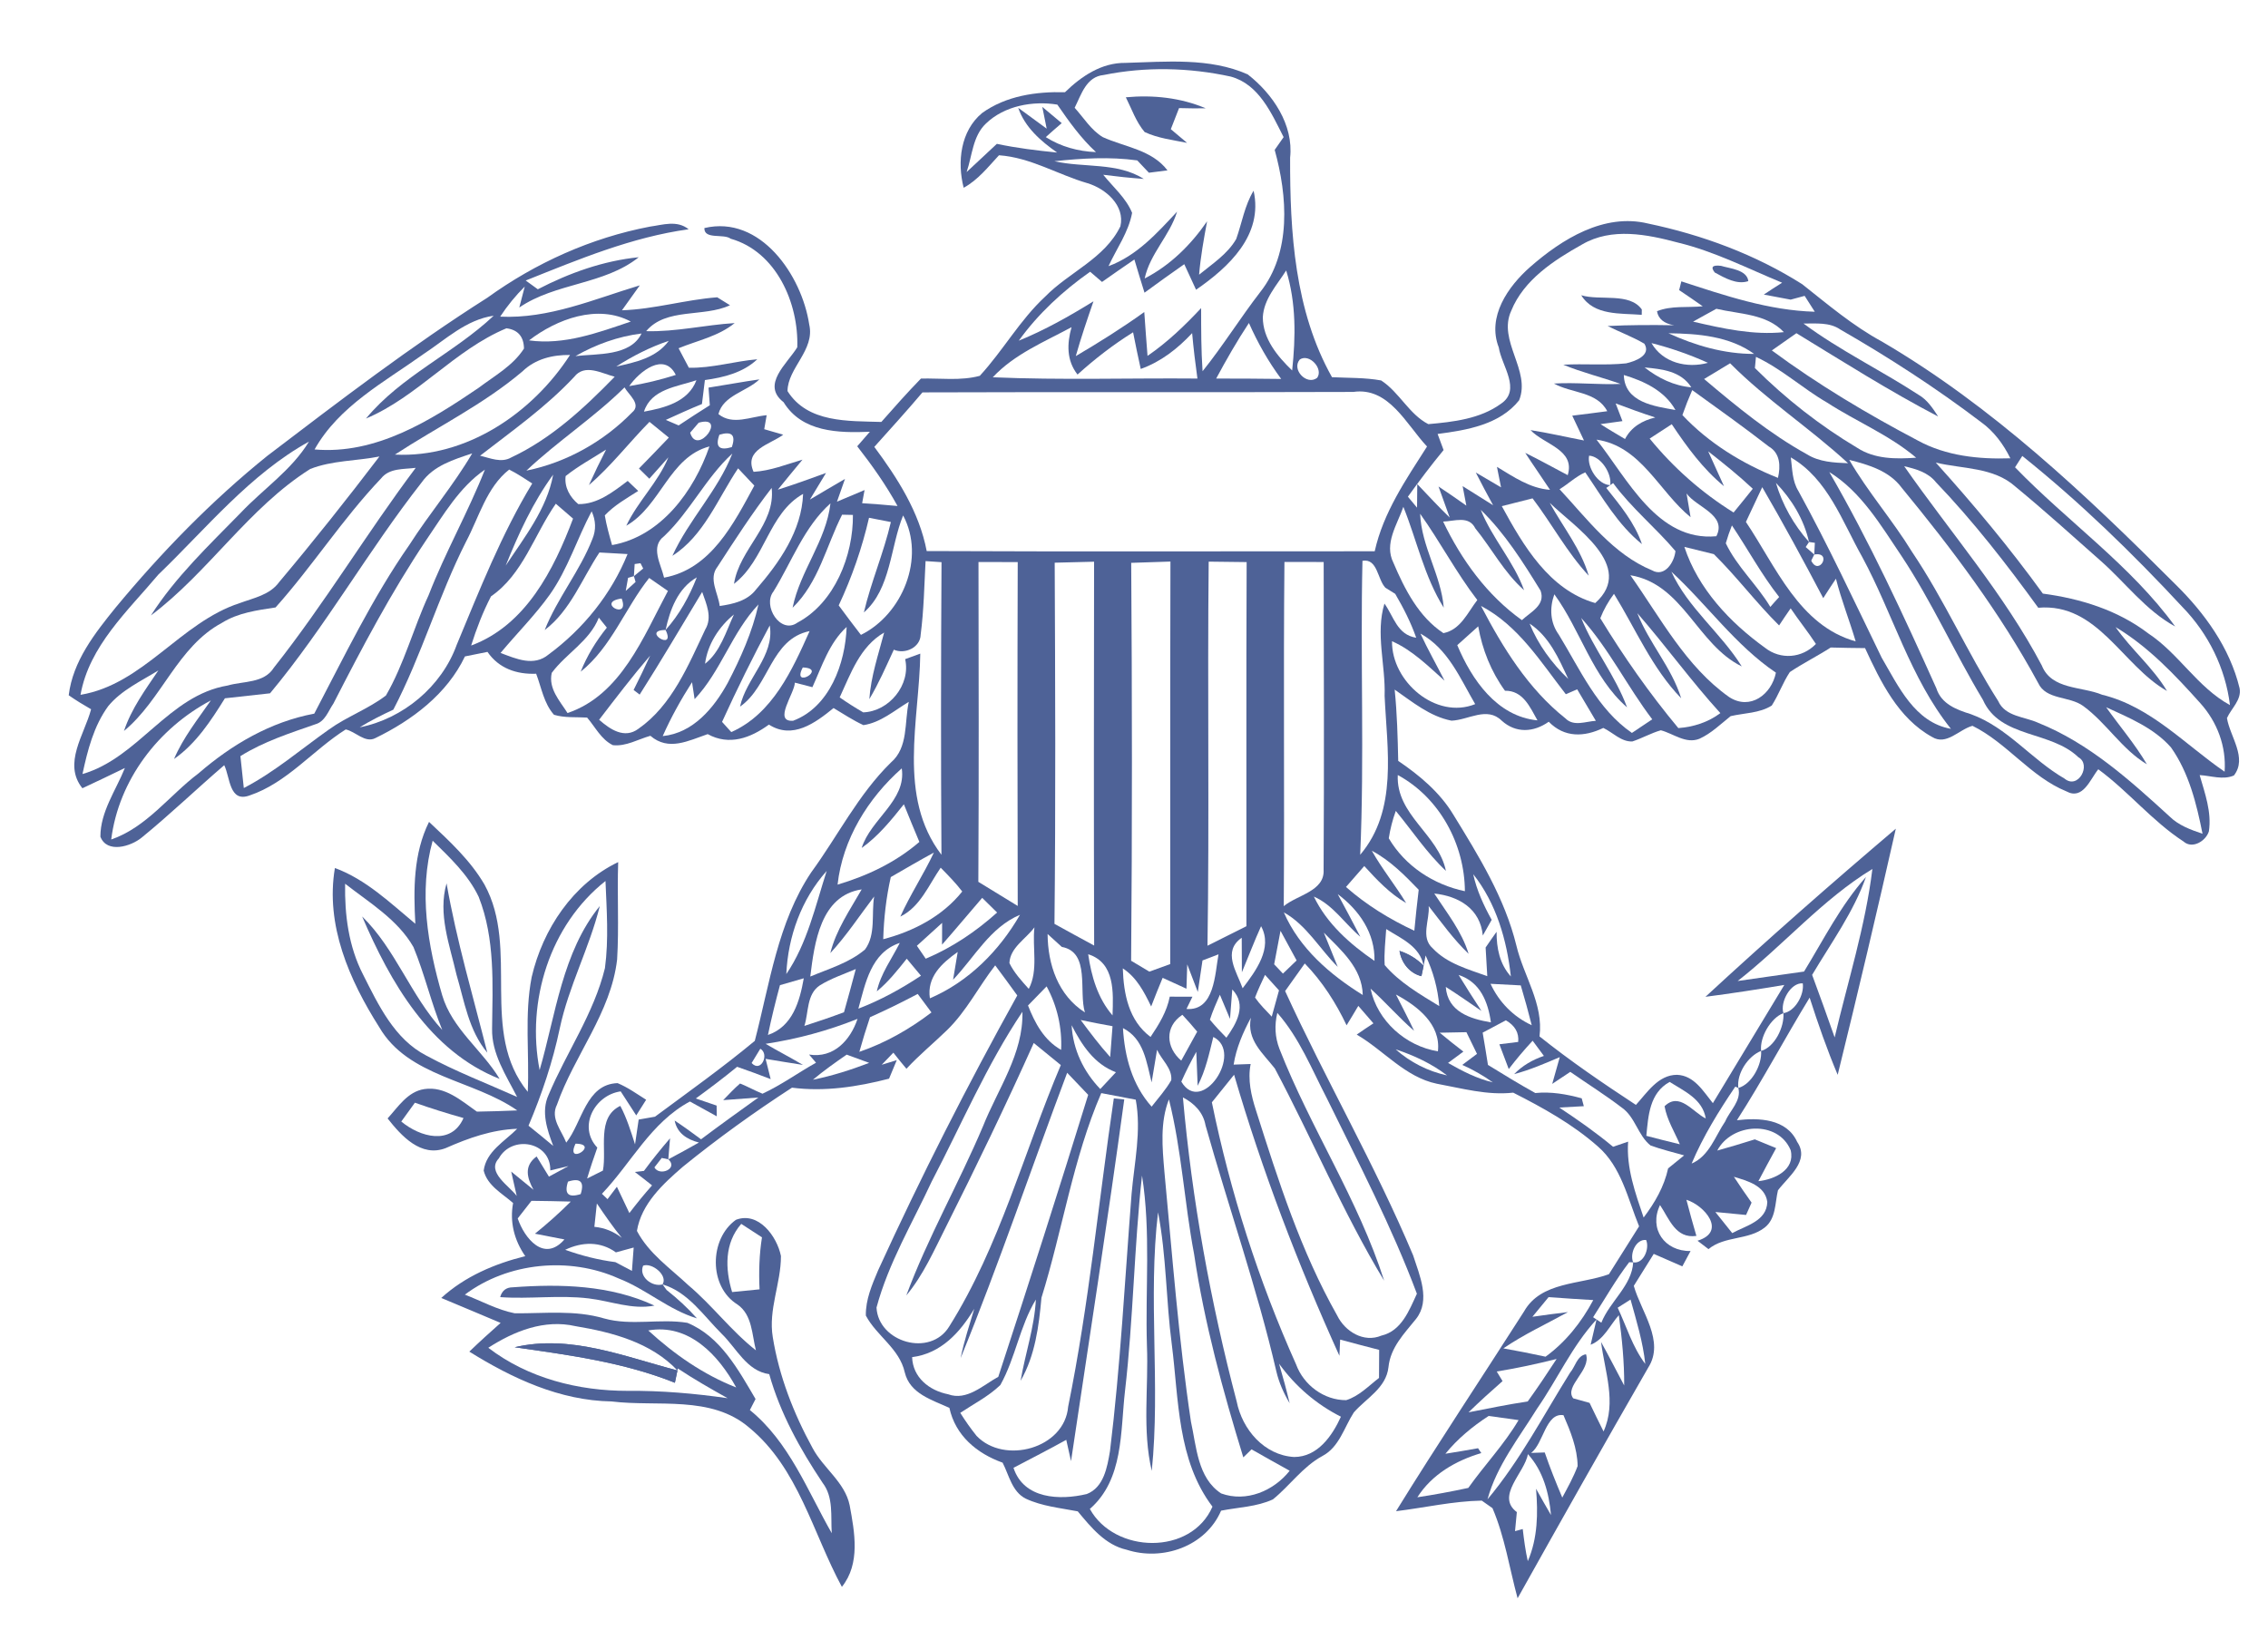 <?xml version="1.0" encoding="UTF-8" ?>
<!DOCTYPE svg PUBLIC "-//W3C//DTD SVG 1.1//EN" "http://www.w3.org/Graphics/SVG/1.1/DTD/svg11.dtd">
<svg width="300pt" height="217pt" viewBox="0 0 300 217" version="1.1" xmlns="http://www.w3.org/2000/svg">
<path fill="#ffffff" d=" M 0.00 0.00 L 300.00 0.00 L 300.00 217.00 L 0.00 217.00 L 0.00 0.00 Z" />
<path fill="#4e6297" d=" M 140.87 12.20 C 143.04 10.09 145.71 8.28 148.86 8.32 C 154.24 8.17 159.99 7.60 165.04 9.84 C 168.34 12.41 171.13 16.50 170.65 20.86 C 170.62 30.72 171.25 41.12 176.19 49.90 C 178.36 50.01 180.55 49.94 182.69 50.33 C 185.10 51.89 186.38 54.80 188.93 56.11 C 192.22 55.82 195.78 55.42 198.53 53.42 C 201.28 51.58 198.62 48.39 198.25 45.96 C 196.67 41.91 199.47 37.90 202.40 35.32 C 206.60 31.64 212.17 28.16 217.99 29.57 C 225.16 31.07 232.19 33.67 238.39 37.60 C 241.79 40.29 245.10 43.11 248.94 45.19 C 263.51 53.72 275.86 65.40 287.72 77.27 C 291.60 81.07 294.95 85.70 296.24 91.04 C 296.54 92.58 295.14 93.71 294.57 95.00 C 294.98 97.47 297.30 100.27 295.49 102.59 C 294.05 103.22 292.45 102.62 290.96 102.54 C 291.65 104.95 292.57 107.43 292.18 109.98 C 291.79 111.26 289.99 112.37 288.82 111.32 C 284.68 108.62 281.53 104.69 277.55 101.77 C 276.48 103.08 275.53 105.89 273.33 104.69 C 268.58 102.75 265.48 98.27 260.91 96.02 C 259.13 96.50 257.46 98.68 255.56 97.49 C 251.10 95.03 248.75 90.18 246.70 85.74 C 245.18 85.73 243.67 85.70 242.16 85.66 C 240.39 86.80 238.50 87.74 236.75 88.91 C 235.82 90.31 235.27 91.92 234.36 93.34 C 232.75 94.36 230.72 94.32 228.92 94.74 C 227.59 95.80 226.36 97.02 224.80 97.73 C 223.00 98.46 221.36 97.05 219.69 96.61 C 218.39 96.98 217.20 97.67 215.92 98.09 C 214.44 98.15 213.34 96.90 212.08 96.30 C 209.54 97.52 206.94 97.61 204.86 95.48 C 202.86 96.90 200.51 97.03 198.64 95.34 C 196.69 93.42 194.25 95.25 192.00 95.34 C 189.12 94.78 186.82 92.85 184.48 91.23 C 184.80 94.36 184.88 97.51 184.95 100.66 C 187.78 102.58 190.46 104.82 192.25 107.79 C 195.60 113.24 199.04 118.80 200.58 125.09 C 201.54 129.14 204.19 132.78 203.64 137.11 C 207.72 140.37 212.03 143.31 216.39 146.17 C 217.88 144.54 219.34 142.19 221.83 142.19 C 224.10 142.28 225.30 144.37 226.57 145.94 C 229.71 140.73 232.86 135.51 236.02 130.30 C 232.55 130.88 229.08 131.42 225.59 131.87 C 233.82 124.27 242.23 116.88 250.77 109.63 C 248.31 120.51 245.75 131.36 243.08 142.19 C 241.67 138.85 240.48 135.43 239.37 131.98 C 236.09 137.35 233.15 142.91 229.75 148.20 C 232.65 147.85 236.32 147.99 237.72 151.06 C 239.44 153.57 236.55 155.65 235.18 157.47 C 234.78 159.15 234.93 161.23 233.42 162.40 C 231.26 164.09 228.13 163.48 225.99 165.25 C 225.50 164.88 225.02 164.51 224.54 164.14 C 228.46 162.93 225.45 159.46 223.07 158.72 C 223.48 160.33 223.93 161.91 224.39 163.50 C 221.64 163.90 220.80 161.24 219.58 159.42 C 218.07 162.56 220.18 165.56 223.62 165.50 C 223.35 166.01 222.80 167.02 222.53 167.53 C 221.27 166.98 220.01 166.43 218.75 165.88 C 217.87 167.29 216.99 168.70 216.11 170.11 C 217.08 173.55 220.26 177.43 218.01 180.94 C 212.18 191.07 206.44 201.25 200.74 211.44 C 199.66 207.46 199.05 203.33 197.42 199.52 C 197.07 199.27 196.36 198.77 196.00 198.52 C 192.18 198.59 188.44 199.46 184.66 199.92 C 190.16 191.02 195.96 182.31 201.59 173.50 C 203.83 169.52 209.02 169.96 212.82 168.57 C 214.16 166.46 215.48 164.34 216.81 162.23 C 215.31 158.58 214.47 154.36 211.35 151.66 C 208.02 148.72 204.10 146.55 200.16 144.55 C 196.74 144.93 193.39 143.98 190.06 143.37 C 185.86 142.50 183.04 138.95 179.46 136.87 C 180.19 136.36 180.93 135.86 181.67 135.38 C 181.00 134.61 180.33 133.84 179.67 133.07 C 179.16 133.93 178.65 134.79 178.12 135.64 C 176.70 132.65 174.90 129.84 172.59 127.46 C 171.72 128.68 170.86 129.90 169.99 131.11 C 175.38 142.89 181.90 154.13 186.92 166.07 C 187.77 168.71 189.26 172.00 187.31 174.48 C 185.75 176.42 183.92 178.25 183.66 180.87 C 183.35 183.63 180.74 184.96 179.08 186.85 C 177.79 188.84 177.16 191.44 174.92 192.62 C 172.31 194.04 170.63 196.53 168.37 198.36 C 166.22 199.35 163.80 199.40 161.52 199.85 C 159.49 204.58 153.77 206.56 149.03 205.02 C 146.20 204.39 144.32 202.05 142.56 199.94 C 140.24 199.49 137.82 199.27 135.66 198.25 C 133.86 197.33 133.47 195.15 132.62 193.50 C 129.21 192.28 126.38 189.92 125.58 186.25 C 123.27 185.19 120.36 184.38 119.68 181.56 C 118.97 178.38 115.96 176.75 114.53 174.04 C 114.49 171.93 115.35 169.96 116.15 168.06 C 121.80 155.70 127.96 143.57 134.56 131.69 C 133.60 130.35 132.62 129.03 131.64 127.71 C 129.45 130.52 127.85 133.77 125.28 136.27 C 123.50 138.00 121.58 139.57 119.90 141.39 C 119.30 140.69 118.73 139.97 118.17 139.26 C 117.78 139.66 117.02 140.46 116.63 140.86 L 118.62 140.25 C 118.36 140.86 117.85 142.08 117.60 142.70 C 113.41 143.78 109.08 144.45 104.76 143.89 C 99.78 147.12 94.95 150.60 90.34 154.34 C 87.71 156.61 84.84 159.25 84.25 162.84 C 85.81 165.82 88.66 167.78 91.06 170.03 C 94.23 172.70 96.72 176.08 99.99 178.64 C 99.45 176.55 99.52 173.94 97.54 172.57 C 93.73 170.22 93.80 163.89 97.35 161.37 C 100.34 160.23 102.78 163.57 103.30 166.16 C 103.31 169.77 101.61 173.25 102.22 176.90 C 103.05 182.05 104.98 187.00 107.48 191.56 C 108.89 194.23 111.76 196.07 112.39 199.14 C 113.05 202.72 113.83 206.85 111.36 209.93 C 107.51 202.82 105.61 194.22 99.11 188.87 C 94.06 184.53 86.96 186.15 80.89 185.40 C 74.06 185.29 67.76 182.35 62.08 178.81 C 63.43 177.51 64.82 176.25 66.22 175.01 C 63.61 173.89 60.98 172.82 58.37 171.71 C 61.49 168.86 65.42 167.19 69.48 166.18 C 68.03 164.09 67.40 161.67 67.87 159.15 C 66.43 157.88 64.47 156.86 63.98 154.86 C 64.31 152.32 66.76 151.00 68.41 149.33 C 65.08 149.45 61.98 150.55 58.97 151.88 C 55.69 153.16 53.08 150.26 51.27 147.96 C 52.65 146.45 53.91 144.42 56.11 144.08 C 58.84 143.66 61.02 145.61 63.08 147.06 C 64.86 147.03 66.64 146.98 68.42 146.90 C 62.58 142.82 54.00 142.49 50.16 135.88 C 46.21 129.65 43.02 122.38 44.30 114.83 C 48.42 116.35 51.62 119.45 54.94 122.21 C 54.69 117.65 54.67 112.93 56.75 108.73 C 59.44 111.26 62.22 113.81 64.09 117.03 C 68.77 125.55 63.36 136.54 69.81 144.44 C 70.04 139.38 69.35 134.25 70.33 129.25 C 71.80 122.92 75.80 116.91 81.77 114.05 C 81.62 118.34 81.89 122.64 81.63 126.93 C 80.81 134.00 75.96 139.60 73.67 146.15 C 72.76 147.94 74.29 149.57 74.90 151.16 C 77.02 148.49 77.49 143.43 81.69 143.29 C 83.04 143.85 84.23 144.71 85.47 145.49 C 85.04 146.18 84.60 146.87 84.16 147.56 C 83.65 146.77 82.62 145.18 82.10 144.38 C 78.65 144.87 76.40 149.06 79.01 151.82 C 78.53 153.17 78.07 154.53 77.66 155.91 C 78.18 155.65 79.23 155.12 79.75 154.86 C 80.30 152.02 78.87 147.84 82.05 146.30 C 82.91 147.91 83.44 149.66 84.00 151.39 C 84.12 150.57 84.36 148.93 84.48 148.11 C 85.02 148.01 86.10 147.82 86.64 147.73 C 91.08 144.44 95.59 141.23 99.84 137.70 C 101.81 130.15 102.88 122.02 107.30 115.41 C 110.83 110.58 113.52 105.12 117.83 100.89 C 120.18 98.89 119.61 95.56 120.21 92.85 C 118.30 94.00 116.49 95.59 114.21 95.93 C 112.83 95.29 111.56 94.45 110.26 93.67 C 107.83 95.65 104.84 97.86 101.71 95.86 C 99.26 97.64 96.46 98.68 93.61 97.12 C 91.06 97.99 88.44 99.41 86.03 97.34 C 84.40 97.80 82.81 98.77 81.07 98.58 C 79.52 97.83 78.74 96.18 77.66 94.93 C 76.20 94.84 74.70 94.99 73.28 94.56 C 71.94 93.06 71.62 90.96 70.92 89.13 C 68.33 89.23 65.99 88.43 64.48 86.24 C 63.49 86.44 62.49 86.63 61.50 86.84 C 59.13 91.82 54.50 95.29 49.64 97.65 C 48.29 98.34 47.01 96.76 45.73 96.50 C 41.39 99.24 37.98 103.56 33.02 105.23 C 30.30 106.23 30.45 102.82 29.66 101.23 C 25.99 104.38 22.50 107.74 18.75 110.80 C 17.31 111.99 14.15 112.94 13.28 110.69 C 13.27 107.40 15.33 104.56 16.52 101.60 C 14.65 102.50 12.78 103.41 10.90 104.28 C 8.28 101.02 11.16 97.20 12.05 93.83 C 11.03 93.25 10.04 92.64 9.09 91.98 C 9.63 87.47 12.54 83.78 15.30 80.37 C 21.34 73.08 27.99 66.24 35.38 60.29 C 44.88 53.06 54.37 45.79 64.46 39.39 C 70.86 34.77 78.21 31.46 85.97 29.98 C 87.67 29.75 89.55 29.09 91.09 30.33 C 83.56 31.37 76.55 34.31 69.54 37.11 C 70.07 37.50 70.60 37.89 71.14 38.27 C 75.30 36.11 79.80 34.50 84.49 34.03 C 79.91 37.69 73.50 37.39 68.69 40.68 C 68.87 39.98 69.23 38.60 69.41 37.91 C 68.19 39.12 67.11 40.45 66.16 41.89 C 72.61 42.20 78.59 39.57 84.63 37.75 C 83.85 38.85 83.06 39.95 82.27 41.05 C 86.53 40.91 90.64 39.65 94.87 39.33 C 95.30 39.59 96.14 40.12 96.56 40.38 C 93.06 42.02 88.12 40.66 85.47 43.81 C 89.41 43.92 93.26 42.98 97.18 42.74 C 95.02 44.50 92.27 45.04 89.76 46.07 C 90.10 46.71 90.78 48.00 91.12 48.65 C 94.17 48.72 97.14 47.79 100.17 47.53 C 98.28 49.31 95.74 49.93 93.24 50.28 C 93.12 51.34 92.99 52.39 92.85 53.45 C 91.24 54.10 89.66 54.83 88.07 55.55 C 88.50 55.73 89.34 56.09 89.77 56.28 C 91.14 55.38 92.50 54.47 93.89 53.61 C 93.85 53.03 93.76 51.86 93.72 51.28 C 95.96 50.93 98.20 50.51 100.45 50.19 C 98.78 51.81 95.67 52.28 95.03 54.78 C 96.93 56.31 99.28 55.11 101.41 54.93 C 101.33 55.39 101.17 56.32 101.09 56.78 C 101.72 56.96 102.98 57.33 103.60 57.51 C 101.83 58.82 98.37 59.48 99.68 62.42 C 101.92 62.29 104.02 61.43 106.15 60.81 C 105.06 62.14 103.96 63.44 102.89 64.78 C 105.03 64.11 107.14 63.34 109.26 62.57 C 108.55 63.75 107.83 64.92 107.13 66.09 C 108.67 65.18 110.21 64.26 111.77 63.36 C 111.50 64.11 110.97 65.62 110.71 66.37 C 111.92 65.85 113.14 65.34 114.36 64.83 C 114.28 65.27 114.12 66.14 114.04 66.57 C 115.60 66.67 117.16 66.79 118.72 66.94 C 117.19 64.15 115.35 61.55 113.39 59.04 C 113.81 58.56 114.64 57.60 115.06 57.12 C 110.91 57.29 106.09 57.19 103.65 53.21 C 100.65 50.88 104.12 48.13 105.46 45.94 C 105.66 40.09 102.67 33.28 96.65 31.58 C 95.72 30.87 93.13 31.74 93.17 30.17 C 100.58 28.41 106.06 36.43 107.04 42.93 C 107.83 46.31 104.18 48.69 104.17 51.74 C 106.84 55.97 112.20 55.68 116.58 55.82 C 118.29 53.88 120.01 51.94 121.82 50.08 C 124.40 50.02 127.08 50.40 129.60 49.72 C 132.67 46.39 134.90 42.35 138.24 39.25 C 141.42 35.99 146.12 34.22 148.20 29.94 C 148.84 27.19 146.25 24.96 143.86 24.24 C 139.92 23.10 136.32 20.83 132.14 20.54 C 130.70 22.09 129.36 23.81 127.47 24.84 C 126.59 21.42 127.05 17.32 129.91 14.95 C 133.08 12.67 137.06 12.10 140.87 12.20 Z" />
<path fill="#ffffff" d=" M 142.15 14.26 C 143.03 12.52 143.67 10.14 146.00 9.92 C 151.51 8.80 157.30 8.93 162.79 10.13 C 166.53 11.14 168.19 15.00 169.79 18.14 C 169.50 18.56 168.90 19.41 168.61 19.83 C 170.30 25.92 170.86 33.40 166.68 38.66 C 164.05 42.07 161.77 45.75 159.07 49.11 C 158.88 46.33 158.88 43.55 158.88 40.76 C 156.71 43.08 154.42 45.28 151.79 47.08 C 151.63 45.15 151.50 43.21 151.36 41.28 C 148.44 43.38 145.39 45.29 142.30 47.11 C 142.99 44.66 143.81 42.26 144.64 39.86 C 141.47 41.82 138.22 43.66 134.76 45.07 C 137.34 41.49 140.60 38.48 144.20 35.95 C 144.59 36.28 145.37 36.96 145.77 37.30 C 147.18 36.30 148.61 35.31 150.05 34.33 C 150.49 35.80 150.93 37.26 151.39 38.72 C 153.13 37.45 154.88 36.18 156.65 34.95 C 157.17 36.08 157.69 37.20 158.21 38.33 C 162.53 35.35 167.13 31.09 165.82 25.23 C 164.63 27.19 164.28 29.49 163.52 31.62 C 162.37 33.62 160.35 34.91 158.61 36.34 C 158.81 33.97 159.23 31.62 159.67 29.28 C 157.52 32.39 154.81 35.09 151.41 36.84 C 152.12 33.54 154.73 31.18 155.70 28.00 C 153.05 30.84 150.39 33.82 146.63 35.21 C 147.70 32.88 149.28 30.72 149.75 28.16 C 148.94 26.18 147.24 24.75 145.93 23.12 C 147.71 23.35 149.50 23.54 151.30 23.67 C 147.77 21.44 143.39 22.22 139.47 21.33 C 143.10 20.94 146.80 20.72 150.43 21.22 C 150.81 21.63 151.58 22.44 151.97 22.85 C 152.58 22.77 153.81 22.62 154.43 22.54 C 152.36 19.81 148.79 19.46 145.87 18.14 C 144.31 17.20 143.35 15.58 142.15 14.26 Z" />
<path fill="#4e6297" d=" M 148.92 12.87 C 152.51 12.54 156.15 12.91 159.49 14.33 C 158.31 14.35 157.13 14.33 155.96 14.30 C 155.59 15.23 155.23 16.16 154.87 17.09 C 155.58 17.69 156.30 18.29 157.02 18.90 C 155.13 18.52 153.17 18.29 151.41 17.47 C 150.27 16.13 149.70 14.43 148.92 12.87 Z" />
<path fill="#ffffff" d=" M 130.42 16.34 C 132.86 13.99 136.61 13.31 139.86 13.84 C 141.40 16.07 142.97 18.28 144.97 20.12 C 142.61 20.03 140.34 19.41 138.33 18.14 C 139.02 17.52 139.72 16.90 140.44 16.29 C 139.79 15.76 138.51 14.68 137.87 14.14 C 138.01 14.86 138.30 16.30 138.45 17.02 C 137.50 16.33 135.62 14.95 134.68 14.26 C 135.58 16.85 137.65 18.65 139.83 20.18 C 137.15 19.91 134.48 19.59 131.86 19.03 C 130.52 20.27 129.20 21.52 127.86 22.76 C 128.60 20.62 128.66 17.99 130.42 16.34 Z" />
<path fill="#ffffff" d=" M 209.29 32.33 C 213.20 30.06 217.86 31.00 221.98 32.10 C 226.78 33.26 231.19 35.53 235.73 37.40 C 234.91 37.91 234.10 38.44 233.31 38.97 C 234.20 39.14 235.98 39.47 236.86 39.64 C 237.32 39.52 238.25 39.26 238.71 39.14 C 239.04 39.66 239.71 40.72 240.05 41.24 C 233.95 41.07 228.13 39.09 222.40 37.22 C 222.32 37.51 222.18 38.09 222.11 38.38 C 223.15 39.08 224.20 39.79 225.23 40.52 C 223.22 40.72 221.09 40.40 219.18 41.17 C 219.35 42.18 220.10 42.80 221.43 43.03 C 218.50 42.98 215.57 42.98 212.65 43.13 C 214.25 43.93 215.96 44.56 217.51 45.47 C 218.46 47.02 216.25 47.81 215.09 48.07 C 212.32 48.36 209.54 48.09 206.78 48.25 C 209.25 49.27 211.85 49.90 214.37 50.79 C 211.43 50.92 208.49 50.56 205.55 50.74 C 207.86 52.04 211.23 51.77 212.60 54.40 C 211.06 54.61 209.51 54.80 207.97 54.99 C 208.49 56.08 209.01 57.17 209.52 58.27 C 207.16 57.82 204.82 57.27 202.45 56.90 C 204.26 58.82 208.40 59.48 207.37 62.86 C 205.50 61.88 203.65 60.84 201.75 59.91 C 202.82 61.56 203.95 63.16 205.03 64.80 C 202.39 64.61 200.20 63.08 198.01 61.76 C 198.15 62.43 198.42 63.79 198.55 64.47 C 197.72 63.98 196.05 63.00 195.21 62.51 C 195.95 63.97 196.72 65.41 197.50 66.84 C 196.16 65.99 194.82 65.15 193.47 64.31 C 193.59 64.96 193.84 66.25 193.96 66.89 C 192.75 66.03 191.52 65.18 190.28 64.36 C 190.77 65.73 191.26 67.10 191.76 68.47 C 190.28 67.04 188.89 65.53 187.47 64.04 C 187.46 64.82 187.45 66.38 187.44 67.16 C 187.03 66.68 186.63 66.20 186.23 65.71 C 187.74 63.61 189.30 61.54 190.95 59.54 C 190.68 58.83 190.42 58.12 190.16 57.41 C 194.01 56.91 198.37 56.19 200.94 52.96 C 202.54 49.01 198.06 45.10 199.90 41.11 C 201.56 37.01 205.57 34.41 209.29 32.33 Z" />
<path fill="#4e6297" d=" M 226.82 36.05 C 226.24 35.32 226.52 35.03 227.65 35.17 C 228.83 35.53 231.08 35.68 231.26 37.19 C 229.74 37.71 228.11 36.75 226.82 36.05 Z" />
<path fill="#ffffff" d=" M 167.04 41.97 C 167.16 39.56 168.91 37.71 170.13 35.78 C 171.46 40.06 171.39 44.60 170.92 49.01 C 168.98 47.14 167.04 44.82 167.04 41.97 Z" />
<path fill="#4e6297" d=" M 232.81 37.36 C 232.99 37.67 232.99 37.67 232.81 37.36 Z" />
<path fill="#4e6297" d=" M 209.16 39.06 C 211.64 39.81 215.56 38.66 217.17 40.94 L 217.16 41.65 C 214.40 41.42 210.84 41.80 209.16 39.06 Z" />
<path fill="#ffffff" d=" M 69.98 45.03 C 73.64 42.21 79.05 40.19 83.44 42.54 C 79.11 44.00 74.63 45.68 69.98 45.03 Z" />
<path fill="#ffffff" d=" M 223.95 42.55 C 224.97 41.97 226.01 41.42 227.03 40.85 C 230.08 41.57 233.65 41.49 235.96 43.94 C 231.89 44.36 227.89 43.46 223.95 42.55 Z" />
<path fill="#ffffff" d=" M 56.02 46.84 C 58.96 44.91 61.67 42.28 65.30 41.77 C 60.03 46.74 53.08 49.72 48.41 55.37 C 55.23 52.50 60.11 46.30 66.99 43.43 C 68.51 43.63 69.28 44.52 69.31 46.11 C 67.86 48.38 65.42 49.71 63.32 51.30 C 56.90 55.66 49.74 60.16 41.61 59.46 C 44.84 53.71 50.84 50.55 56.02 46.84 Z" />
<path fill="#ffffff" d=" M 165.20 42.73 C 166.36 45.34 167.76 47.83 169.47 50.13 C 166.60 50.09 163.74 50.08 160.87 50.08 C 162.22 47.57 163.63 45.11 165.20 42.73 Z" />
<path fill="#ffffff" d=" M 238.56 42.80 C 240.21 42.82 241.99 42.60 243.44 43.60 C 249.88 47.30 256.13 51.35 262.04 55.84 C 263.74 57.06 265.00 58.76 265.92 60.63 C 261.75 60.77 257.42 60.32 253.70 58.29 C 246.99 54.76 240.47 50.87 234.37 46.36 C 235.46 45.60 236.54 44.84 237.62 44.08 C 243.80 47.85 249.94 51.75 256.37 55.10 C 255.66 54.01 254.93 52.89 253.78 52.23 C 248.78 48.97 243.36 46.36 238.56 42.80 Z" />
<path fill="#ffffff" d=" M 76.12 47.11 C 78.81 45.57 81.77 44.50 84.86 44.12 C 83.38 47.16 78.97 46.77 76.12 47.11 Z" />
<path fill="#ffffff" d=" M 131.32 49.91 C 134.19 46.84 138.12 45.24 141.74 43.28 C 141.12 45.47 141.07 47.69 142.53 49.55 C 144.82 47.48 147.26 45.59 149.88 43.96 C 150.20 45.58 150.53 47.20 150.89 48.81 C 153.56 47.86 155.78 46.12 157.69 44.07 C 157.87 46.08 158.11 48.08 158.39 50.08 C 149.36 50.00 140.34 50.30 131.32 49.91 Z" />
<path fill="#ffffff" d=" M 220.70 44.09 C 224.58 44.13 228.78 44.47 232.03 46.82 C 228.08 46.83 224.25 45.72 220.70 44.09 Z" />
<path fill="#ffffff" d=" M 81.51 48.49 C 83.69 47.10 86.01 45.91 88.46 45.09 C 86.84 47.33 84.05 47.93 81.51 48.49 Z" />
<path fill="#ffffff" d=" M 218.45 45.39 C 221.01 46.04 223.51 46.91 225.92 48.00 C 223.14 48.76 219.95 48.00 218.45 45.39 Z" />
<path fill="#ffffff" d=" M 69.11 49.13 C 70.81 47.48 73.10 46.93 75.40 46.96 C 70.43 54.66 61.67 60.61 52.24 60.14 C 57.86 56.47 63.96 53.50 69.11 49.13 Z" />
<path fill="#ffffff" d=" M 171.93 47.56 C 173.18 46.72 175.09 48.77 174.23 49.98 C 172.86 51.05 170.79 48.88 171.93 47.56 Z" />
<path fill="#ffffff" d=" M 232.27 47.21 C 235.67 48.80 238.45 51.39 241.68 53.26 C 245.55 55.77 249.91 57.54 253.46 60.55 C 250.79 60.74 247.98 60.75 245.66 59.24 C 240.74 56.31 236.18 52.73 232.13 48.69 C 232.17 48.32 232.24 47.58 232.27 47.21 Z" />
<path fill="#ffffff" d=" M 83.23 51.08 C 84.56 49.16 87.85 46.50 89.39 49.60 C 87.38 50.24 85.32 50.74 83.23 51.08 Z" />
<path fill="#ffffff" d=" M 217.54 48.61 C 219.85 48.83 222.34 49.08 223.72 51.24 C 221.41 51.04 219.34 50.02 217.54 48.61 Z" />
<path fill="#ffffff" d=" M 225.41 50.14 C 226.56 49.45 227.71 48.76 228.85 48.06 C 233.67 52.92 239.44 56.66 244.45 61.28 C 242.59 61.21 240.65 61.12 239.03 60.11 C 234.09 57.38 229.70 53.77 225.41 50.14 Z" />
<path fill="#ffffff" d=" M 75.94 49.87 C 77.35 48.06 79.58 49.40 81.31 49.84 C 77.28 53.98 72.92 58.03 67.64 60.51 C 66.30 61.29 64.84 60.59 63.50 60.29 C 67.78 56.97 72.22 53.85 75.94 49.87 Z" />
<path fill="#ffffff" d=" M 85.18 54.46 C 86.14 51.45 89.57 51.17 92.12 50.30 C 91.03 53.18 87.90 53.96 85.18 54.46 Z" />
<path fill="#ffffff" d=" M 214.79 49.61 C 217.47 50.42 220.18 51.68 221.62 54.24 C 218.85 53.74 214.90 53.26 214.79 49.61 Z" />
<path fill="#ffffff" d=" M 69.63 62.26 C 73.76 58.36 78.56 55.25 82.61 51.25 C 83.13 52.21 84.93 53.50 83.59 54.58 C 79.86 58.41 74.89 61.20 69.63 62.26 Z" />
<path fill="#ffffff" d=" M 115.65 59.12 C 117.79 56.73 119.95 54.36 122.02 51.91 C 141.02 51.84 160.01 51.92 179.00 51.85 C 183.71 51.16 186.02 56.16 188.76 59.07 C 185.98 63.44 182.98 67.78 181.84 72.93 C 162.09 72.92 142.33 72.99 122.58 72.90 C 121.59 67.73 118.73 63.27 115.65 59.12 Z" />
<path fill="#ffffff" d=" M 222.54 54.91 C 222.93 53.79 223.36 52.70 223.84 51.61 C 227.24 54.06 230.66 56.50 233.97 59.07 C 235.49 59.95 235.54 61.68 235.18 63.22 C 230.47 61.34 226.02 58.62 222.54 54.91 Z" />
<path fill="#ffffff" d=" M 214.61 55.71 C 214.39 55.13 213.94 53.95 213.71 53.37 C 215.44 54.02 217.19 54.66 218.95 55.23 C 217.25 55.63 215.77 56.49 214.95 58.08 C 213.86 57.43 212.77 56.80 211.71 56.11 C 212.43 56.01 213.89 55.81 214.61 55.71 Z" />
<path fill="#ffffff" d=" M 77.90 64.17 C 80.84 61.66 83.20 58.56 85.91 55.81 C 86.76 56.50 87.62 57.20 88.47 57.89 C 87.16 59.26 85.85 60.63 84.52 61.98 C 84.98 62.43 85.43 62.88 85.89 63.33 C 86.52 62.62 87.78 61.20 88.41 60.50 C 87.05 63.81 84.37 66.32 82.84 69.55 C 87.41 66.95 88.51 60.47 93.84 59.06 C 91.82 64.93 87.44 70.97 80.96 72.11 C 80.59 70.81 80.22 69.51 80.00 68.18 C 81.26 66.84 82.88 65.93 84.42 64.95 C 83.96 64.51 83.49 64.06 83.03 63.62 C 81.11 65.06 79.03 66.73 76.49 66.69 C 75.39 65.77 74.63 64.46 74.82 62.98 C 76.48 61.65 78.38 60.63 80.17 59.48 C 79.37 61.03 78.62 62.59 77.90 64.17 Z" />
<path fill="#ffffff" d=" M 92.42 55.92 C 96.29 54.83 92.23 60.46 91.29 57.24 C 91.57 56.91 92.14 56.25 92.42 55.92 Z" />
<path fill="#ffffff" d=" M 95.16 57.51 C 96.81 57.01 97.36 57.56 96.80 59.15 C 95.13 59.65 94.58 59.10 95.16 57.51 Z" />
<path fill="#ffffff" d=" M 218.21 58.02 C 218.94 57.55 220.40 56.60 221.13 56.12 C 223.12 59.10 225.25 62.03 228.04 64.32 C 227.52 63.17 226.47 60.86 225.95 59.71 C 227.97 61.29 229.98 62.90 231.85 64.66 C 231.01 65.72 230.16 66.76 229.31 67.80 C 225.09 65.18 221.35 61.87 218.21 58.02 Z" />
<path fill="#ffffff" d=" M 20.94 76.02 C 27.31 69.89 33.05 62.75 40.87 58.42 C 38.58 62.19 34.84 64.67 31.85 67.83 C 27.65 72.13 23.22 76.32 19.96 81.42 C 27.59 75.70 32.88 67.18 41.04 62.04 C 43.94 60.90 47.16 60.99 50.19 60.39 C 45.90 66.02 41.49 71.58 36.93 77.00 C 35.70 78.71 33.56 79.10 31.70 79.79 C 23.86 82.34 18.98 90.53 10.65 91.92 C 11.80 85.46 16.90 80.83 20.94 76.02 Z" />
<path fill="#ffffff" d=" M 211.18 58.16 C 217.09 59.02 219.42 65.00 223.62 68.42 L 223.09 65.28 C 224.36 67.09 228.48 68.11 227.03 70.94 C 219.24 71.66 215.29 63.35 211.18 58.16 Z" />
<path fill="#ffffff" d=" M 55.79 63.80 C 57.35 61.60 60.03 60.79 62.46 59.98 C 59.98 64.21 56.79 67.95 54.15 72.08 C 49.25 79.11 45.54 86.85 41.57 94.41 C 35.79 95.49 30.66 98.50 26.26 102.31 C 22.40 105.21 19.42 109.43 14.71 111.06 C 15.71 103.17 20.94 96.35 27.89 92.66 C 26.15 95.17 24.23 97.58 23.02 100.41 C 25.94 98.37 27.90 95.35 29.75 92.38 C 31.73 92.15 33.72 91.93 35.72 91.72 C 43.07 82.90 48.71 72.82 55.79 63.80 Z" />
<path fill="#ffffff" d=" M 88.41 60.50 C 89.00 60.04 89.00 60.04 88.41 60.50 Z" />
<path fill="#ffffff" d=" M 210.20 60.28 C 211.77 60.37 213.23 62.66 212.99 64.18 C 211.38 64.13 209.90 61.81 210.20 60.28 Z" />
<path fill="#ffffff" d=" M 87.86 70.92 C 91.31 67.63 93.37 63.21 96.87 60.00 C 94.95 64.92 91.12 68.75 88.94 73.53 C 93.12 70.87 94.96 65.93 97.63 61.96 C 98.34 62.72 99.06 63.48 99.78 64.24 C 97.06 69.25 94.04 75.29 87.84 76.42 C 87.44 74.64 85.96 72.34 87.86 70.92 Z" />
<path fill="#ffffff" d=" M 236.88 60.51 C 241.79 63.36 243.68 69.00 246.33 73.69 C 250.38 81.19 252.67 89.69 258.06 96.42 C 253.27 95.57 251.11 90.78 248.90 87.01 C 245.31 79.62 241.84 72.17 237.89 64.97 C 237.05 63.63 237.08 62.01 236.88 60.51 Z" />
<path fill="#ffffff" d=" M 244.61 60.84 C 247.18 61.49 249.90 62.29 251.55 64.53 C 258.22 72.63 264.58 81.09 269.59 90.34 C 270.64 92.63 273.72 92.05 275.56 93.40 C 278.65 95.66 280.66 99.12 283.98 101.11 C 282.41 98.44 280.38 96.08 278.59 93.56 C 281.63 94.96 284.91 96.30 287.17 98.88 C 289.54 102.23 290.55 106.33 291.34 110.30 C 289.77 109.77 288.17 109.19 286.98 108.01 C 281.74 103.22 276.30 98.31 269.62 95.63 C 267.80 94.79 265.25 94.83 264.31 92.74 C 260.23 86.32 257.17 79.32 252.92 73.02 C 250.35 68.82 247.08 65.10 244.61 60.84 Z" />
<path fill="#ffffff" d=" M 256.06 61.20 C 259.61 62.05 263.70 61.79 266.58 64.37 C 270.42 67.53 274.11 70.87 277.84 74.17 C 281.14 77.07 283.80 80.74 287.72 82.88 C 281.87 74.80 273.44 68.97 266.54 61.82 C 266.78 61.45 267.26 60.70 267.50 60.32 C 275.08 66.39 282.08 73.19 288.68 80.30 C 292.11 83.82 294.37 88.40 294.97 93.28 C 290.66 90.93 288.20 86.45 284.14 83.78 C 280.12 80.71 275.18 79.19 270.22 78.53 C 265.84 72.48 261.06 66.74 256.06 61.20 Z" />
<path fill="#ffffff" d=" M 50.40 63.30 C 51.51 61.89 53.40 62.10 54.99 61.89 C 48.50 70.53 42.95 79.83 36.24 88.31 C 34.93 90.42 32.21 90.08 30.11 90.69 C 22.30 91.99 18.33 100.25 10.91 102.40 C 11.58 99.27 12.40 96.04 14.32 93.41 C 16.07 91.29 18.66 90.11 20.95 88.69 C 19.23 91.24 17.38 93.75 16.40 96.70 C 21.42 92.56 23.46 85.55 29.37 82.39 C 31.50 81.06 34.02 80.73 36.45 80.36 C 41.35 74.88 45.33 68.62 50.40 63.30 Z" />
<path fill="#ffffff" d=" M 67.35 62.12 C 68.42 62.65 69.40 63.32 70.40 63.96 C 66.32 70.70 63.43 78.06 60.41 85.31 C 58.42 90.83 53.30 95.09 47.58 96.22 C 49.00 95.34 50.51 94.59 52.03 93.88 C 55.77 86.71 57.99 78.87 61.65 71.65 C 63.37 68.40 64.36 64.48 67.35 62.12 Z" />
<path fill="#ffffff" d=" M 251.88 61.68 C 253.43 62.04 255.04 62.49 256.08 63.80 C 261.02 68.96 265.42 74.62 269.61 80.40 C 277.48 79.73 280.70 88.04 286.64 91.41 C 284.77 88.28 281.91 85.93 279.84 82.96 C 284.18 85.56 287.70 89.29 291.05 93.03 C 293.28 95.51 294.50 98.74 294.26 102.09 C 289.00 98.48 284.48 93.47 278.06 91.91 C 275.34 90.78 271.37 91.27 270.08 88.04 C 265.07 78.55 257.98 70.43 251.88 61.68 Z" />
<path fill="#ffffff" d=" M 56.37 71.46 C 58.66 68.12 60.74 64.48 64.14 62.13 C 61.91 67.78 58.89 73.08 56.69 78.75 C 54.68 83.11 53.46 87.84 51.05 92.01 C 48.72 93.79 45.90 94.79 43.52 96.50 C 39.79 99.13 36.32 102.14 32.25 104.25 C 32.09 102.84 31.94 101.44 31.80 100.03 C 34.88 98.10 38.33 97.00 41.73 95.81 C 43.00 95.46 43.43 94.05 44.10 93.08 C 47.88 85.70 51.75 78.35 56.37 71.46 Z" />
<path fill="#ffffff" d=" M 66.89 74.83 C 68.58 70.63 70.49 66.46 73.17 62.79 C 72.34 67.34 69.37 71.06 66.89 74.83 Z" />
<path fill="#ffffff" d=" M 206.29 64.72 C 207.45 64.02 208.44 63.03 209.69 62.49 C 211.97 65.81 214.00 69.42 217.19 71.98 C 216.23 69.16 214.30 66.85 212.47 64.55 L 212.99 64.18 L 213.38 63.91 C 215.80 67.21 218.99 69.79 221.62 72.90 C 221.48 74.37 220.19 76.41 218.52 75.45 C 213.38 73.33 209.96 68.67 206.29 64.72 Z" />
<path fill="#ffffff" d=" M 241.97 62.45 C 246.19 65.06 248.77 69.47 251.48 73.49 C 255.54 79.59 258.52 86.32 262.30 92.60 C 264.56 97.69 271.24 96.63 274.92 100.18 C 276.68 101.14 274.90 104.52 273.08 103.00 C 268.73 100.49 265.52 96.22 260.70 94.48 C 258.80 93.89 256.79 93.14 256.13 91.05 C 251.76 81.34 247.31 71.67 241.97 62.45 Z" />
<path fill="#ffffff" d=" M 234.91 63.88 C 237.01 66.06 238.62 68.72 239.29 71.70 C 237.27 69.45 235.77 66.77 234.91 63.88 Z" />
<path fill="#ffffff" d=" M 94.91 74.97 C 97.20 71.44 99.49 67.89 102.07 64.55 C 102.63 69.42 97.80 72.60 97.09 77.24 C 101.21 74.07 101.65 67.91 106.23 65.34 C 106.05 70.22 103.09 74.42 100.01 77.98 C 98.85 79.50 96.98 79.91 95.20 80.17 C 95.00 78.47 93.67 76.54 94.91 74.97 Z" />
<path fill="#ffffff" d=" M 198.65 66.96 C 200.00 66.61 201.36 66.27 202.72 65.93 C 205.27 69.28 207.26 73.06 210.15 76.16 C 209.11 72.62 206.74 69.71 204.99 66.52 C 208.21 69.68 216.46 74.90 211.01 79.78 C 204.92 78.04 201.49 72.17 198.65 66.96 Z" />
<path fill="#ffffff" d=" M 230.94 69.05 C 231.67 67.52 232.38 65.98 233.10 64.45 C 235.91 69.28 238.57 74.19 241.17 79.13 C 241.72 78.27 242.27 77.41 242.85 76.56 C 243.56 79.37 244.64 82.07 245.46 84.85 C 237.98 82.77 234.90 74.93 230.94 69.05 Z" />
<path fill="#ffffff" d=" M 73.52 66.64 C 74.28 67.30 75.04 67.95 75.80 68.61 C 73.25 75.37 69.55 82.72 62.32 85.40 C 63.03 83.16 63.87 80.97 64.95 78.89 C 69.17 76.00 70.68 70.70 73.52 66.64 Z" />
<path fill="#ffffff" d=" M 102.31 78.25 C 104.73 74.32 106.35 69.72 109.85 66.59 C 109.27 71.58 105.82 75.54 104.84 80.40 C 108.29 77.07 109.29 72.23 111.39 68.09 C 111.75 68.10 112.46 68.11 112.82 68.12 C 112.87 73.48 110.41 79.75 105.48 82.37 C 103.24 83.98 100.82 80.13 102.31 78.25 Z" />
<path fill="#ffffff" d=" M 184.31 74.44 C 183.05 71.92 184.82 69.40 185.63 67.05 C 187.42 71.49 188.40 76.29 190.97 80.39 C 190.62 76.07 188.02 72.32 187.85 67.97 C 190.50 71.68 192.62 75.75 195.41 79.38 C 194.13 81.04 193.20 83.31 190.93 83.76 C 187.66 81.61 185.80 77.94 184.31 74.44 Z" />
<path fill="#ffffff" d=" M 195.87 67.45 C 199.06 70.55 201.46 74.37 203.78 78.14 C 204.47 80.07 202.45 80.96 201.31 82.04 C 196.69 78.74 193.32 74.07 190.89 69.00 C 192.38 68.96 194.29 68.16 195.15 69.90 C 197.34 72.60 198.96 75.75 201.60 78.08 C 200.22 74.26 197.37 71.22 195.87 67.45 Z" />
<path fill="#ffffff" d=" M 72.72 78.67 C 75.11 75.29 76.33 71.27 78.26 67.64 C 78.82 68.87 78.86 70.09 78.37 71.28 C 76.72 75.54 73.73 79.11 72.05 83.35 C 75.47 80.76 76.98 76.56 79.29 73.09 C 80.53 73.15 81.77 73.23 83.01 73.30 C 80.87 78.59 77.15 83.20 72.57 86.58 C 70.62 88.22 68.26 87.15 66.21 86.38 C 68.36 83.80 70.76 81.41 72.72 78.67 Z" />
<path fill="#ffffff" d=" M 114.95 68.50 C 115.68 68.64 117.12 68.92 117.84 69.06 C 116.90 73.12 115.22 76.97 114.27 81.02 C 117.85 77.90 117.75 72.38 119.46 68.19 C 122.45 73.77 119.38 81.28 113.88 83.99 C 112.88 82.70 111.90 81.40 110.94 80.09 C 112.68 76.38 114.03 72.50 114.95 68.50 Z" />
<path fill="#ffffff" d=" M 228.28 71.87 C 228.51 71.07 228.78 70.28 229.09 69.51 C 231.20 72.65 232.99 76.00 235.34 78.98 C 234.94 79.41 234.55 79.85 234.17 80.29 C 232.41 77.35 229.76 74.98 228.28 71.87 Z" />
<path fill="#ffffff" d=" M 239.29 71.70 L 240.06 71.81 C 240.04 72.19 240.00 72.97 239.98 73.36 C 239.70 73.11 239.13 72.62 238.85 72.37 L 239.29 71.70 Z" />
<path fill="#ffffff" d=" M 222.80 72.35 C 223.78 72.59 225.73 73.07 226.70 73.31 C 229.73 76.30 232.30 79.74 235.33 82.74 C 235.83 81.98 236.34 81.22 236.86 80.48 C 237.93 82.07 239.15 83.58 240.20 85.19 C 238.38 87.08 235.53 87.32 233.46 85.69 C 228.82 82.34 224.62 77.89 222.80 72.35 Z" />
<path fill="#ffffff" d=" M 239.98 73.36 C 242.42 72.94 240.61 76.29 239.58 74.17 L 239.98 73.36 Z" />
<path fill="#ffffff" d=" M 83.95 74.62 L 84.72 74.51 L 85.08 75.21 C 84.78 75.46 84.16 75.97 83.85 76.22 C 83.88 75.82 83.93 75.02 83.95 74.62 Z" />
<path fill="#ffffff" d=" M 122.43 74.23 C 122.96 74.27 124.01 74.34 124.54 74.37 C 124.46 87.28 124.45 100.18 124.53 113.08 C 118.66 105.38 121.61 95.31 121.73 86.47 C 121.23 86.65 120.23 87.02 119.73 87.20 C 120.50 90.60 117.59 94.13 114.18 94.24 C 113.11 93.62 112.08 92.97 111.07 92.26 C 112.54 89.10 113.74 85.55 116.95 83.68 C 116.19 86.59 115.20 89.47 114.99 92.49 C 116.24 90.40 117.21 88.16 118.23 85.95 C 119.71 86.60 121.74 85.65 121.78 83.97 C 122.20 80.74 122.26 77.48 122.43 74.23 Z" />
<path fill="#ffffff" d=" M 129.43 74.35 C 131.16 74.35 132.89 74.36 134.62 74.36 C 134.57 89.53 134.58 104.69 134.62 119.85 C 132.88 118.79 131.14 117.73 129.41 116.66 C 129.49 102.56 129.45 88.45 129.43 74.35 Z" />
<path fill="#ffffff" d=" M 139.51 74.44 C 141.25 74.39 142.98 74.35 144.72 74.31 C 144.70 91.24 144.67 108.17 144.73 125.09 C 142.98 124.14 141.22 123.19 139.48 122.22 C 139.65 106.29 139.58 90.36 139.51 74.44 Z" />
<path fill="#ffffff" d=" M 149.63 74.46 C 151.36 74.40 153.09 74.35 154.82 74.29 C 154.77 92.04 154.81 109.79 154.79 127.54 C 154.10 127.79 152.72 128.29 152.03 128.54 C 151.43 128.18 150.22 127.46 149.62 127.10 C 149.77 109.55 149.75 92.01 149.63 74.46 Z" />
<path fill="#ffffff" d=" M 159.88 74.30 C 161.55 74.32 163.22 74.34 164.90 74.36 C 164.83 90.41 164.89 106.47 164.87 122.53 C 163.15 123.38 161.44 124.25 159.72 125.11 C 159.98 108.18 159.70 91.24 159.88 74.30 Z" />
<path fill="#ffffff" d=" M 169.90 74.34 C 171.63 74.34 173.36 74.35 175.09 74.35 C 175.11 87.92 175.16 101.49 175.08 115.06 C 175.25 117.91 171.56 118.40 169.81 119.88 C 169.92 104.70 169.75 89.52 169.90 74.34 Z" />
<path fill="#ffffff" d=" M 180.22 74.19 C 182.22 73.84 182.19 76.63 183.25 77.75 C 183.57 77.95 184.23 78.36 184.55 78.56 C 185.64 80.42 186.62 82.34 187.33 84.37 C 184.80 83.97 184.37 81.57 183.13 79.85 C 181.92 83.81 183.29 88.00 183.15 92.06 C 183.47 99.15 184.93 107.17 179.92 113.08 C 180.49 100.13 179.92 87.15 180.22 74.19 Z" />
<path fill="#ffffff" d=" M 83.08 76.44 L 83.85 76.22 L 84.07 76.99 C 83.75 77.28 83.10 77.88 82.77 78.17 C 82.85 77.74 83.00 76.87 83.08 76.44 Z" />
<path fill="#ffffff" d=" M 215.66 76.10 C 222.64 77.25 224.47 85.27 230.39 88.16 C 227.63 83.72 223.28 80.44 221.08 75.63 C 225.79 79.97 229.53 85.35 234.91 88.99 C 234.33 91.87 231.51 94.02 228.73 92.22 C 223.00 88.18 219.63 81.72 215.66 76.10 Z" />
<path fill="#ffffff" d=" M 76.81 88.86 C 80.88 85.60 82.68 80.47 85.87 76.46 C 86.49 76.89 87.73 77.75 88.35 78.18 C 85.09 84.26 82.16 91.93 75.07 94.33 C 74.05 92.72 72.52 91.11 72.98 89.02 C 74.90 86.43 77.98 84.82 79.21 81.71 C 79.57 82.15 79.92 82.59 80.27 83.03 C 78.85 84.80 77.65 86.75 76.81 88.86 Z" />
<path fill="#ffffff" d=" M 88.04 83.34 C 88.62 80.66 89.66 77.83 92.17 76.38 C 91.18 78.91 89.86 81.32 88.04 83.34 Z" />
<path fill="#ffffff" d=" M 82.23 79.18 C 82.37 78.93 82.63 78.42 82.77 78.17 C 82.63 78.42 82.37 78.93 82.23 79.18 Z" />
<path fill="#ffffff" d=" M 82.23 79.18 C 83.38 82.19 78.69 79.66 82.23 79.18 Z" />
<path fill="#ffffff" d=" M 92.88 78.31 C 93.43 79.90 94.26 81.65 93.29 83.27 C 91.05 88.00 88.89 93.31 84.45 96.41 C 82.60 97.79 80.70 96.49 79.25 95.22 C 81.45 92.35 83.64 89.48 86.00 86.73 C 85.30 88.26 84.56 89.78 83.81 91.28 C 84.01 91.44 84.41 91.74 84.61 91.89 C 87.46 87.42 90.14 82.85 92.88 78.31 Z" />
<path fill="#ffffff" d=" M 213.49 78.56 C 216.36 83.21 218.52 88.40 222.38 92.38 C 221.12 88.30 218.13 85.08 216.58 81.12 C 220.35 85.44 223.70 90.10 227.56 94.34 C 225.93 95.56 224.01 96.17 222.00 96.32 C 218.19 91.75 214.77 86.86 211.68 81.79 C 212.13 80.64 212.74 79.56 213.49 78.56 Z" />
<path fill="#ffffff" d=" M 206.19 83.96 C 205.04 82.37 204.95 80.43 205.60 78.62 C 209.10 83.42 210.63 89.59 215.22 93.58 C 213.68 89.39 210.81 85.88 209.15 81.75 C 212.83 85.82 215.24 90.81 218.55 95.16 C 217.65 95.76 216.75 96.36 215.86 96.96 C 211.28 93.80 209.00 88.55 206.19 83.96 Z" />
<path fill="#ffffff" d=" M 91.88 92.49 C 95.38 88.79 96.81 83.66 100.33 79.96 C 99.51 83.61 97.98 87.04 96.26 90.34 C 94.44 93.66 91.68 96.98 87.66 97.38 C 88.76 94.90 90.08 92.53 91.54 90.25 C 91.63 90.81 91.79 91.93 91.88 92.49 Z" />
<path fill="#ffffff" d=" M 195.90 80.16 C 200.86 82.77 203.80 87.57 207.12 91.84 C 207.49 91.68 208.24 91.36 208.62 91.19 C 209.44 92.58 210.27 93.97 211.09 95.36 C 209.74 95.43 208.17 96.16 207.06 95.03 C 202.15 91.14 198.77 85.66 195.90 80.16 Z" />
<path fill="#ffffff" d=" M 93.26 87.81 C 93.59 85.25 95.10 82.91 97.08 81.29 C 96.04 83.54 95.27 86.25 93.26 87.81 Z" />
<path fill="#ffffff" d=" M 88.04 83.34 C 89.49 86.33 84.69 83.37 88.04 83.34 Z" />
<path fill="#ffffff" d=" M 101.82 82.74 C 102.49 86.76 98.69 89.72 97.89 93.48 C 101.76 90.79 101.94 84.54 107.09 83.49 C 104.80 88.62 102.19 94.43 96.73 96.85 C 96.43 96.51 95.82 95.83 95.51 95.50 C 97.48 91.18 99.58 86.92 101.82 82.74 Z" />
<path fill="#ffffff" d=" M 192.76 85.35 C 193.68 84.52 194.61 83.69 195.53 82.86 C 196.07 85.93 197.23 88.85 199.07 91.38 C 201.46 91.34 202.38 93.55 203.37 95.30 C 197.99 94.77 194.68 89.92 192.76 85.35 Z" />
<path fill="#ffffff" d=" M 202.33 82.50 C 204.92 84.20 206.19 87.11 207.44 89.82 C 205.27 87.74 203.46 85.29 202.33 82.50 Z" />
<path fill="#ffffff" d=" M 107.46 90.91 C 108.73 88.13 109.67 85.07 111.99 82.94 C 111.82 87.74 109.76 93.53 104.91 95.35 C 102.21 95.54 105.11 91.72 105.14 90.31 C 105.72 90.46 106.88 90.76 107.46 90.91 Z" />
<path fill="#ffffff" d=" M 184.13 84.83 C 186.83 86.02 188.91 88.12 191.08 90.05 C 190.03 87.97 188.87 85.94 187.89 83.82 C 191.54 85.82 193.14 89.74 195.13 93.15 C 189.94 95.24 184.06 90.16 184.13 84.83 Z" />
<path fill="#ffffff" d=" M 106.19 88.30 C 109.53 88.43 104.62 91.26 106.19 88.30 Z" />
<path fill="#ffffff" d=" M 110.79 117.03 C 111.45 111.04 114.82 105.59 119.28 101.65 C 119.92 105.90 115.17 108.35 113.98 112.18 C 116.18 110.61 117.89 108.50 119.56 106.40 C 120.23 108.06 120.91 109.73 121.61 111.38 C 118.48 114.08 114.73 115.86 110.79 117.03 Z" />
<path fill="#ffffff" d=" M 184.89 102.53 C 190.43 105.54 193.73 111.68 193.77 117.90 C 189.62 117.03 185.87 114.58 183.70 110.90 C 183.89 109.67 184.20 108.46 184.63 107.28 C 186.82 109.93 188.73 112.84 191.26 115.21 C 190.26 110.36 184.65 107.83 184.89 102.53 Z" />
<path fill="#ffffff" d=" M 57.23 111.22 C 59.51 113.46 61.93 115.72 63.32 118.65 C 65.51 124.20 65.16 130.25 65.09 136.10 C 65.02 139.42 66.96 142.28 68.40 145.12 C 64.39 143.32 60.27 141.75 56.40 139.65 C 52.18 137.48 50.06 132.96 48.02 128.92 C 46.11 125.21 45.58 121.03 45.65 116.91 C 48.87 119.43 52.61 121.65 54.69 125.29 C 56.17 128.87 57.03 132.67 58.50 136.26 C 54.32 131.70 52.33 125.57 47.90 121.24 C 51.62 129.92 56.82 139.08 66.09 142.73 C 63.77 138.89 59.80 136.11 58.49 131.66 C 56.57 125.07 55.36 117.96 57.23 111.22 Z" />
<path fill="#ffffff" d=" M 117.83 116.03 C 119.72 114.94 121.61 113.83 123.53 112.79 C 122.17 115.68 120.40 118.35 119.09 121.26 C 121.74 119.96 122.84 117.08 124.43 114.79 C 125.42 115.80 126.42 116.81 127.28 117.94 C 124.67 121.21 120.83 123.21 116.83 124.25 C 116.91 121.48 117.22 118.72 117.83 116.03 Z" />
<path fill="#ffffff" d=" M 181.46 112.55 C 183.87 113.82 185.79 115.77 187.66 117.71 C 187.44 119.51 187.25 121.32 187.08 123.13 C 183.82 121.61 180.74 119.72 178.04 117.34 C 178.84 116.41 179.65 115.49 180.46 114.57 C 182.12 116.40 183.84 118.22 186.00 119.47 C 184.57 117.11 182.81 114.96 181.46 112.55 Z" />
<path fill="#ffffff" d=" M 229.85 129.78 C 235.94 125.02 241.05 118.99 247.67 114.96 C 246.75 122.52 244.42 129.83 242.68 137.24 C 241.71 134.47 240.71 131.71 239.70 128.97 C 242.22 124.73 245.16 120.70 246.82 116.02 C 243.48 119.77 241.23 124.28 238.63 128.53 C 235.70 128.93 232.78 129.37 229.85 129.78 Z" />
<path fill="#ffffff" d=" M 104.01 128.86 C 104.23 123.89 106.01 118.96 109.35 115.22 C 107.86 119.84 106.77 124.83 104.01 128.86 Z" />
<path fill="#ffffff" d=" M 194.87 115.65 C 197.92 119.50 199.32 124.37 199.85 129.18 C 198.37 127.55 197.95 125.43 197.96 123.27 C 197.47 123.96 196.98 124.65 196.51 125.35 C 196.56 126.29 196.67 128.19 196.73 129.14 C 194.20 128.22 191.41 127.48 189.51 125.45 C 187.86 124.01 189.14 121.67 188.98 119.87 C 190.67 122.03 192.27 124.28 194.26 126.18 C 193.35 123.21 191.39 120.77 189.72 118.21 C 192.98 118.55 195.80 120.24 196.14 123.76 C 196.54 123.07 196.93 122.38 197.31 121.69 C 196.26 119.78 195.33 117.79 194.87 115.65 Z" />
<path fill="#4e6297" d=" M 60.38 128.93 C 59.48 125.00 57.90 120.91 59.07 116.86 C 60.39 124.44 62.58 131.82 64.46 139.26 C 62.00 136.34 61.43 132.48 60.38 128.93 Z" />
<path fill="#ffffff" d=" M 71.38 141.56 C 69.60 132.48 72.72 122.38 80.09 116.55 C 80.25 120.38 80.53 124.26 80.02 128.07 C 78.56 134.08 74.92 139.23 72.55 144.88 C 71.55 147.08 72.38 149.48 73.18 151.60 C 72.10 150.69 71.00 149.80 69.91 148.92 C 71.67 144.76 73.11 140.49 74.04 136.06 C 75.22 130.47 77.97 125.39 79.34 119.86 C 74.38 125.96 73.51 134.22 71.38 141.56 Z" />
<path fill="#ffffff" d=" M 107.18 129.19 C 107.73 124.75 108.52 118.48 113.98 117.66 C 112.43 120.38 110.60 123.01 109.83 126.09 C 111.98 123.77 113.71 121.11 115.63 118.60 C 115.24 120.88 115.89 123.63 114.42 125.61 C 112.36 127.37 109.65 128.15 107.18 129.19 Z" />
<path fill="#ffffff" d=" M 124.61 124.97 C 126.40 122.94 128.14 120.84 129.92 118.78 C 130.57 119.43 131.23 120.07 131.89 120.72 C 129.09 123.24 125.94 125.36 122.45 126.83 C 122.16 126.40 121.57 125.54 121.28 125.12 C 122.39 124.10 123.51 123.10 124.62 122.09 C 124.62 122.81 124.61 124.25 124.61 124.97 Z" />
<path fill="#ffffff" d=" M 173.79 118.61 C 176.35 119.73 177.87 122.19 179.94 123.93 C 178.96 122.04 177.96 120.16 176.95 118.29 C 179.79 120.41 181.90 123.46 181.81 127.12 C 178.57 124.90 175.52 122.20 173.79 118.61 Z" />
<path fill="#ffffff" d=" M 169.82 120.70 C 172.84 122.39 174.56 125.54 176.95 127.91 L 175.11 123.38 C 177.41 125.72 180.17 128.05 180.26 131.63 C 175.94 128.95 171.88 125.46 169.82 120.70 Z" />
<path fill="#ffffff" d=" M 126.07 129.61 C 128.91 126.64 130.95 122.69 134.92 121.02 C 132.18 125.78 128.11 129.89 123.00 132.07 C 122.58 129.24 124.58 127.42 126.68 125.94 C 126.53 126.86 126.22 128.70 126.07 129.61 Z" />
<path fill="#ffffff" d=" M 133.52 127.41 C 133.60 125.36 135.72 124.20 136.83 122.68 C 136.52 125.37 137.38 128.34 136.08 130.82 C 135.13 129.76 134.15 128.70 133.52 127.41 Z" />
<path fill="#ffffff" d=" M 166.81 122.53 C 168.40 125.43 166.08 128.49 164.37 130.74 C 163.59 128.55 161.64 125.87 164.25 124.06 C 164.25 125.20 164.26 127.49 164.27 128.63 C 165.12 126.60 165.90 124.54 166.81 122.53 Z" />
<path fill="#ffffff" d=" M 183.36 122.91 C 185.33 124.16 187.82 125.18 188.31 127.76 C 187.41 126.84 186.34 126.19 185.12 125.79 C 185.36 127.36 186.44 128.75 188.02 129.14 C 188.09 128.80 188.24 128.10 188.31 127.76 L 188.57 126.40 C 189.57 128.51 190.19 130.77 190.38 133.10 C 187.82 131.53 185.13 129.99 183.16 127.67 C 183.06 126.08 183.26 124.49 183.36 122.91 Z" />
<path fill="#ffffff" d=" M 138.57 123.56 C 139.04 123.99 139.98 124.84 140.45 125.27 C 144.26 125.97 142.65 131.18 143.51 133.94 C 139.95 131.66 138.60 127.60 138.57 123.56 Z" />
<path fill="#ffffff" d=" M 169.38 123.14 C 170.10 124.44 170.81 125.75 171.51 127.06 C 171.06 127.49 170.15 128.36 169.70 128.80 C 169.41 128.49 168.83 127.88 168.54 127.57 C 168.82 126.09 169.09 124.61 169.38 123.14 Z" />
<path fill="#ffffff" d=" M 113.54 133.44 C 114.47 130.09 115.20 126.01 119.02 124.74 C 117.96 126.85 116.49 128.81 115.98 131.15 C 117.50 129.91 118.72 128.36 119.94 126.83 C 120.41 127.39 121.35 128.52 121.82 129.08 C 119.22 130.81 116.46 132.32 113.54 133.44 Z" />
<path fill="#ffffff" d=" M 159.06 127.06 C 159.59 126.86 160.65 126.45 161.18 126.25 C 160.70 128.80 160.68 133.76 156.94 133.48 L 157.73 131.86 C 156.73 131.85 155.73 131.85 154.73 131.85 C 154.35 133.83 153.29 135.54 152.19 137.18 C 149.30 135.02 148.63 131.50 148.52 128.11 C 150.36 129.31 151.35 131.24 152.27 133.15 C 152.76 131.88 153.26 130.62 153.79 129.36 C 154.58 129.72 156.15 130.44 156.94 130.80 C 156.96 129.99 157.01 128.38 157.04 127.58 C 157.51 128.79 157.98 130.01 158.44 131.23 C 158.65 129.84 158.85 128.45 159.06 127.06 Z" />
<path fill="#4e6297" d=" M 185.12 125.79 C 186.34 126.19 187.41 126.84 188.31 127.76 C 188.24 128.10 188.09 128.80 188.02 129.14 C 186.44 128.75 185.36 127.36 185.12 125.79 Z" />
<path fill="#ffffff" d=" M 143.94 126.24 C 147.51 127.36 147.26 131.32 147.16 134.33 C 145.20 132.06 144.36 129.15 143.94 126.24 Z" />
<path fill="#ffffff" d=" M 103.17 130.33 C 104.22 130.02 105.26 129.72 106.32 129.42 C 105.78 132.46 104.85 135.80 101.58 136.92 C 102.04 134.70 102.58 132.51 103.17 130.33 Z" />
<path fill="#ffffff" d=" M 108.44 130.36 C 109.92 129.44 111.60 128.88 113.20 128.20 C 112.70 130.11 112.17 132.01 111.64 133.91 C 109.91 134.56 108.16 135.16 106.40 135.72 C 106.97 133.95 106.68 131.52 108.44 130.36 Z" />
<path fill="#ffffff" d=" M 166.01 131.97 C 166.40 130.94 166.87 129.96 167.33 128.97 C 167.80 129.48 168.72 130.51 169.18 131.02 C 168.94 131.89 168.46 133.62 168.22 134.49 C 167.45 133.68 166.65 132.89 166.01 131.97 Z" />
<path fill="#ffffff" d=" M 192.94 128.98 C 195.80 129.91 196.83 132.54 197.21 135.25 C 194.45 134.79 191.48 133.84 191.24 130.56 C 192.84 131.57 194.39 132.67 195.96 133.74 C 194.93 132.17 193.92 130.58 192.94 128.98 Z" />
<path fill="#ffffff" d=" M 197.16 130.15 C 198.16 130.20 200.16 130.31 201.16 130.36 C 201.68 132.10 202.16 133.86 202.61 135.63 C 200.17 134.50 198.29 132.58 197.16 130.15 Z" />
<path fill="#ffffff" d=" M 235.90 134.03 C 235.44 132.57 236.84 129.97 238.46 130.09 C 238.69 131.57 237.44 133.83 235.90 134.03 Z" />
<path fill="#ffffff" d=" M 138.44 130.49 C 139.84 133.07 140.50 135.95 140.36 138.89 C 138.09 137.61 136.89 135.34 135.98 133.02 C 136.59 132.38 137.82 131.12 138.44 130.49 Z" />
<path fill="#ffffff" d=" M 181.29 130.79 C 183.27 132.59 185.03 134.61 187.05 136.37 C 186.29 134.75 185.45 133.17 184.65 131.57 C 187.46 133.07 190.61 135.49 190.20 139.08 C 185.94 138.40 182.18 135.05 181.29 130.79 Z" />
<path fill="#ffffff" d=" M 184.65 131.57 C 184.01 131.17 184.01 131.17 184.65 131.57 Z" />
<path fill="#ffffff" d=" M 115.08 134.57 C 117.22 133.62 119.32 132.58 121.39 131.49 C 122.00 132.31 122.60 133.13 123.21 133.94 C 120.31 136.15 117.12 137.97 113.67 139.15 C 114.10 137.61 114.57 136.08 115.08 134.57 Z" />
<path fill="#ffffff" d=" M 160.04 134.90 C 160.40 133.77 160.89 132.68 161.36 131.60 C 161.69 132.40 162.36 133.99 162.70 134.79 C 162.77 133.82 162.93 131.87 163.00 130.90 C 164.98 132.96 163.56 135.40 162.22 137.28 C 161.46 136.52 160.73 135.73 160.04 134.90 Z" />
<path fill="#ffffff" d=" M 156.25 140.31 C 154.23 138.59 154.02 135.82 156.40 134.25 C 157.07 134.97 157.72 135.71 158.36 136.48 C 157.65 137.75 156.95 139.03 156.25 140.31 Z" />
<path fill="#ffffff" d=" M 232.95 139.03 C 232.75 137.22 234.21 134.67 235.90 134.03 C 236.05 135.84 234.75 138.53 232.95 139.03 Z" />
<path fill="#ffffff" d=" M 101.27 138.09 C 105.44 137.46 109.51 136.36 113.43 134.79 C 112.49 137.61 110.26 140.04 107.02 139.51 C 107.25 139.78 107.71 140.32 107.94 140.59 C 105.56 141.92 103.34 143.54 100.86 144.69 C 99.85 144.28 98.90 143.74 97.89 143.34 C 97.10 144.02 96.39 144.79 95.66 145.54 C 96.83 145.46 99.16 145.28 100.32 145.19 C 97.78 147.01 95.24 148.84 92.73 150.72 C 91.58 149.86 90.43 149.03 89.24 148.24 C 89.56 149.90 90.86 150.74 92.45 151.15 C 91.11 151.91 89.76 152.65 88.40 153.37 C 88.46 152.67 88.57 151.29 88.63 150.59 C 87.43 151.99 86.27 153.42 85.18 154.90 L 83.97 155.04 C 84.73 155.62 85.50 156.21 86.25 156.82 C 85.20 158.00 84.21 159.22 83.25 160.48 C 82.70 159.32 82.15 158.16 81.60 157.00 C 81.29 157.41 80.67 158.23 80.36 158.64 C 80.17 158.46 79.80 158.11 79.62 157.93 C 83.51 153.85 86.10 148.48 91.26 145.72 C 92.45 146.38 93.63 147.02 94.81 147.68 C 94.81 147.33 94.79 146.62 94.79 146.26 C 94.10 146.03 92.73 145.56 92.04 145.32 C 93.89 143.97 95.72 142.59 97.50 141.13 C 98.99 141.65 100.47 142.18 101.94 142.76 C 101.77 142.09 101.44 140.75 101.27 140.08 C 102.91 140.36 104.56 140.62 106.21 140.88 C 104.58 139.91 102.90 139.05 101.27 138.09 Z" />
<path fill="#ffffff" d=" M 123.10 136.06 C 123.68 135.52 123.68 135.52 123.10 136.06 Z" />
<path fill="#ffffff" d=" M 123.24 156.31 C 127.17 148.79 130.50 140.91 135.24 133.85 C 135.39 139.38 131.99 144.06 130.02 149.01 C 126.83 156.55 122.73 163.70 119.88 171.38 C 122.15 168.66 123.57 165.38 125.16 162.24 C 129.18 154.23 133.07 146.16 136.74 137.98 C 137.93 138.95 139.13 139.92 140.32 140.90 C 135.43 152.43 132.27 164.80 125.56 175.48 C 123.06 179.59 116.18 177.57 115.94 172.98 C 117.52 167.10 120.69 161.80 123.24 156.31 Z" />
<path fill="#ffffff" d=" M 142.95 134.94 C 144.34 135.23 145.75 135.51 147.16 135.76 C 147.06 137.12 146.96 138.48 146.85 139.84 C 145.45 138.28 144.19 136.62 142.95 134.94 Z" />
<path fill="#ffffff" d=" M 163.18 140.84 C 163.52 138.64 164.42 136.59 165.46 134.64 C 164.87 137.57 167.05 139.33 168.63 141.35 C 173.57 150.64 177.64 160.43 183.09 169.43 C 179.69 158.73 173.33 149.21 169.24 138.76 C 168.65 137.22 168.56 135.63 168.96 134.00 C 171.88 137.31 173.51 141.45 175.52 145.32 C 179.69 153.83 184.09 162.26 187.42 171.15 C 186.40 173.35 185.39 176.07 182.73 176.69 C 180.38 177.68 177.90 176.14 176.87 174.02 C 172.06 165.52 169.08 156.17 166.14 146.91 C 165.50 144.93 165.02 142.85 165.43 140.76 C 164.87 140.78 163.74 140.82 163.18 140.84 Z" />
<path fill="#ffffff" d=" M 123.10 136.06 C 122.53 136.59 122.53 136.59 123.10 136.06 Z" />
<path fill="#ffffff" d=" M 141.75 135.63 C 143.09 138.24 144.73 140.77 147.61 141.85 C 147.10 142.41 146.06 143.51 145.54 144.07 C 143.32 141.76 141.93 138.85 141.75 135.63 Z" />
<path fill="#ffffff" d=" M 190.44 136.62 C 191.61 136.60 192.79 136.57 193.97 136.55 C 194.44 137.50 194.90 138.46 195.37 139.42 C 194.71 139.90 194.06 140.39 193.42 140.88 C 194.84 141.51 196.19 142.28 197.46 143.19 C 195.35 142.69 193.41 141.69 191.54 140.62 C 192.22 140.12 192.90 139.62 193.57 139.12 C 192.51 138.31 191.46 137.47 190.44 136.62 Z" />
<path fill="#ffffff" d=" M 196.12 136.61 C 196.89 136.21 198.43 135.39 199.19 134.98 C 200.40 135.68 200.94 136.63 200.82 137.84 C 200.20 137.92 198.96 138.07 198.33 138.15 C 198.75 139.24 199.16 140.33 199.57 141.43 C 200.56 140.13 201.62 138.88 202.73 137.68 C 203.23 138.34 203.72 139.01 204.22 139.69 C 202.73 140.19 201.38 140.97 200.28 142.10 C 202.36 141.55 204.35 140.69 206.32 139.85 C 205.98 141.03 205.65 142.21 205.32 143.39 C 205.92 143.00 207.11 142.20 207.71 141.80 C 209.97 143.38 212.32 144.84 214.51 146.52 C 216.31 147.76 216.65 150.22 218.33 151.54 C 219.78 152.07 221.28 152.42 222.77 152.85 C 222.24 153.28 221.18 154.14 220.65 154.57 C 220.13 156.98 218.89 159.12 217.41 161.07 C 216.31 157.82 215.11 154.51 215.36 151.03 C 214.69 151.25 214.03 151.48 213.37 151.71 C 211.11 149.83 208.70 148.14 206.25 146.52 C 207.06 146.48 208.68 146.39 209.50 146.34 L 209.22 145.30 C 207.21 144.75 205.16 144.39 203.08 144.60 C 200.95 143.42 198.88 142.15 196.82 140.88 C 196.60 139.45 196.36 138.03 196.12 136.61 Z" />
<path fill="#ffffff" d=" M 148.54 136.01 C 151.33 137.44 151.64 140.49 152.33 143.19 C 152.51 142.11 152.87 139.96 153.05 138.88 C 153.64 140.20 155.08 141.34 154.93 142.90 C 154.21 144.17 153.22 145.25 152.33 146.40 C 149.76 143.53 148.76 139.79 148.54 136.01 Z" />
<path fill="#ffffff" d=" M 160.49 137.18 C 164.58 139.22 158.97 147.69 156.26 143.09 C 156.86 141.75 157.52 140.43 158.24 139.15 C 158.29 140.27 158.38 142.52 158.42 143.64 C 159.47 141.62 159.95 139.38 160.49 137.18 Z" />
<path fill="#ffffff" d=" M 100.57 138.74 C 101.81 139.43 100.67 141.98 99.42 140.63 C 99.71 140.16 100.29 139.21 100.57 138.74 Z" />
<path fill="#ffffff" d=" M 184.61 138.82 C 187.03 139.62 189.37 140.71 191.41 142.27 C 188.88 141.72 186.54 140.53 184.61 138.82 Z" />
<path fill="#ffffff" d=" M 229.94 143.93 C 229.69 142.00 231.24 139.70 232.95 139.03 C 233.09 140.82 231.72 143.43 229.94 143.93 Z" />
<path fill="#ffffff" d=" M 107.53 142.84 C 108.95 141.65 110.46 140.58 111.99 139.52 C 112.73 139.79 114.22 140.34 114.97 140.61 C 112.55 141.54 110.07 142.33 107.53 142.84 Z" />
<path fill="#ffffff" d=" M 141.16 141.92 C 142.09 142.89 143.01 143.86 143.94 144.84 C 140.09 157.31 136.11 169.74 132.05 182.14 C 130.02 183.25 127.89 185.36 125.41 184.45 C 122.92 183.96 120.74 182.23 120.65 179.54 C 124.46 179.06 127.00 176.28 128.87 173.14 C 128.23 175.30 127.51 177.45 127.07 179.66 C 132.14 167.24 136.43 154.49 141.16 141.92 Z" />
<path fill="#ffffff" d=" M 160.30 145.83 C 161.28 144.62 162.26 143.39 163.24 142.18 C 166.96 154.91 171.70 167.29 177.17 179.36 C 177.19 178.83 177.24 177.76 177.27 177.22 C 178.98 177.68 180.70 178.14 182.43 178.58 C 182.42 179.51 182.41 181.37 182.41 182.29 C 181.03 183.35 179.77 184.70 178.07 185.23 C 175.13 185.25 172.44 183.23 171.44 180.50 C 166.47 169.41 162.74 157.74 160.30 145.83 Z" />
<path fill="#ffffff" d=" M 217.77 150.26 C 218.03 147.58 218.19 144.60 220.85 143.13 C 222.81 144.37 225.21 145.40 225.63 147.97 C 223.89 147.10 222.15 144.41 220.18 146.35 C 220.50 148.15 221.49 149.72 222.20 151.38 C 220.71 151.02 219.24 150.65 217.77 150.26 Z" />
<path fill="#ffffff" d=" M 229.53 143.76 L 229.94 143.93 C 230.37 145.62 228.82 146.91 228.21 148.34 C 226.88 150.30 226.10 152.93 223.76 153.93 C 225.28 150.33 227.35 146.99 229.53 143.76 Z" />
<path fill="#ffffff" d=" M 137.76 171.68 C 140.55 162.71 141.93 153.26 145.67 144.61 C 147.19 144.90 148.71 145.19 150.23 145.48 C 151.00 149.63 150.04 153.80 149.68 157.94 C 148.79 169.30 148.21 180.68 146.82 191.99 C 146.46 194.09 146.01 196.78 143.75 197.65 C 140.18 198.50 135.41 198.32 134.06 194.18 C 136.39 192.95 138.74 191.76 141.04 190.48 C 141.20 191.19 141.51 192.60 141.67 193.30 C 144.05 177.36 146.53 161.43 148.71 145.45 L 147.33 145.31 C 145.32 158.90 144.04 172.61 141.29 186.09 C 140.83 191.63 132.85 193.79 129.18 189.96 C 128.40 188.99 127.68 187.97 127.02 186.91 C 128.80 185.72 130.76 184.73 132.32 183.23 C 134.32 179.66 134.88 175.45 137.02 171.92 C 136.83 175.59 135.61 179.07 135.00 182.67 C 136.92 179.34 137.42 175.44 137.76 171.68 Z" />
<path fill="#ffffff" d=" M 53.08 148.37 C 53.53 147.75 54.43 146.50 54.88 145.88 C 57.00 146.63 59.15 147.30 61.31 147.91 C 59.69 151.59 55.56 150.43 53.08 148.37 Z" />
<path fill="#ffffff" d=" M 154.02 154.99 C 153.75 151.80 153.43 148.49 154.62 145.44 C 156.31 152.16 156.66 159.11 157.95 165.91 C 159.31 175.05 161.75 183.98 164.46 192.80 C 164.73 192.54 165.27 192.01 165.55 191.74 C 167.22 192.70 168.91 193.63 170.59 194.57 C 168.48 197.24 164.84 198.78 161.53 197.57 C 158.40 195.53 158.26 191.35 157.53 188.06 C 155.89 177.09 155.06 166.02 154.02 154.99 Z" />
<path fill="#ffffff" d=" M 156.47 145.18 C 157.97 145.96 159.16 147.16 159.46 148.87 C 162.52 159.74 166.28 170.42 168.83 181.43 C 169.18 182.92 169.81 184.33 170.59 185.64 C 170.17 183.89 169.70 182.14 169.19 180.41 C 171.33 183.38 174.10 185.77 177.37 187.42 C 176.22 189.96 174.28 192.75 171.17 192.75 C 167.21 192.51 164.32 189.11 163.58 185.40 C 160.12 172.23 157.67 158.74 156.47 145.18 Z" />
<path fill="#ffffff" d=" M 227.15 152.21 C 229.06 148.55 235.19 148.15 236.86 152.16 C 237.50 154.77 234.70 156.04 232.59 156.26 C 233.35 154.79 234.15 153.35 234.94 151.89 C 234.23 151.60 232.83 151.02 232.12 150.73 C 230.47 151.25 228.81 151.75 227.15 152.21 Z" />
<path fill="#ffffff" d=" M 65.98 153.25 C 67.70 150.11 72.87 151.01 72.79 154.84 C 73.40 154.69 74.60 154.40 75.20 154.26 C 74.34 154.73 73.47 155.19 72.61 155.66 C 72.20 154.99 71.39 153.66 70.98 152.99 C 69.26 154.25 69.72 155.84 70.57 157.40 C 69.59 156.59 68.61 155.79 67.62 154.99 L 68.35 158.22 C 67.42 156.92 64.29 155.07 65.98 153.25 Z" />
<path fill="#ffffff" d=" M 76.13 151.30 C 79.48 151.33 74.68 154.35 76.13 151.30 Z" />
<path fill="#ffffff" d=" M 86.56 154.44 C 86.80 154.13 87.29 153.50 87.53 153.19 L 88.40 153.37 C 89.78 154.60 87.24 155.67 86.56 154.44 Z" />
<path fill="#ffffff" d=" M 75.13 156.32 C 76.77 155.79 77.33 156.34 76.81 157.97 C 75.17 158.49 74.61 157.94 75.13 156.32 Z" />
<path fill="#ffffff" d=" M 229.35 155.68 C 231.11 156.22 233.47 156.82 233.77 159.01 C 233.70 161.55 230.94 162.14 229.13 163.13 C 228.57 162.44 227.46 161.04 226.90 160.34 C 227.92 160.44 229.95 160.63 230.96 160.73 C 231.14 160.32 231.51 159.50 231.69 159.10 C 230.89 157.97 230.10 156.83 229.35 155.68 Z" />
<path fill="#ffffff" d=" M 151.06 155.52 C 152.24 162.95 151.48 170.53 151.71 178.02 C 151.94 183.54 151.07 189.16 152.35 194.59 C 153.51 183.23 151.83 171.72 153.18 160.38 C 154.30 166.15 154.23 172.05 155.00 177.86 C 155.93 185.16 155.71 193.16 160.38 199.32 C 157.56 205.81 147.42 205.54 144.16 199.62 C 148.64 195.72 148.19 189.39 148.81 184.02 C 149.91 174.55 150.01 165.00 151.06 155.52 Z" />
<path fill="#ffffff" d=" M 70.30 158.86 C 72.03 158.88 73.77 158.91 75.50 158.96 C 74.00 160.46 72.42 161.87 70.76 163.21 C 71.74 163.40 73.69 163.78 74.66 163.97 C 71.97 167.06 69.37 163.81 68.48 161.19 C 68.93 160.61 69.84 159.45 70.30 158.86 Z" />
<path fill="#ffffff" d=" M 78.62 162.30 C 78.73 161.26 78.84 160.23 78.95 159.21 C 80.00 160.76 81.07 162.31 82.25 163.76 C 81.18 162.92 79.98 162.43 78.62 162.30 Z" />
<path fill="#ffffff" d=" M 98.05 161.91 C 98.96 162.50 99.87 163.09 100.79 163.69 C 100.43 165.96 100.36 168.27 100.47 170.57 C 99.26 170.69 98.05 170.81 96.84 170.93 C 95.91 167.86 95.81 164.47 98.05 161.91 Z" />
<path fill="#ffffff" d=" M 74.99 163.14 C 75.60 163.69 75.60 163.69 74.99 163.14 Z" />
<path fill="#ffffff" d=" M 74.76 165.34 C 77.00 164.27 79.42 164.20 81.47 165.68 C 82.25 165.46 83.04 165.25 83.82 165.04 C 83.76 165.81 83.65 167.36 83.59 168.13 C 82.86 167.74 82.13 167.35 81.40 166.97 C 79.13 166.68 76.91 166.11 74.76 165.34 Z" />
<path fill="#ffffff" d=" M 216.03 167.00 C 215.54 165.87 216.39 163.90 217.74 164.04 C 218.22 165.13 217.44 167.23 216.03 167.00 Z" />
<path fill="#ffffff" d=" M 85.07 167.44 C 86.23 167.00 88.38 168.71 87.64 169.92 C 86.26 170.30 84.45 168.89 85.07 167.44 Z" />
<path fill="#ffffff" d=" M 215.50 166.98 L 216.03 167.00 C 215.87 170.07 212.93 172.18 211.82 174.98 L 211.18 174.56 L 210.73 174.26 C 212.30 171.82 213.73 169.29 215.50 166.98 Z" />
<path fill="#ffffff" d=" M 61.49 171.27 C 67.19 166.99 75.34 166.21 81.83 169.13 C 85.47 170.54 88.42 173.27 92.19 174.41 C 90.97 173.03 89.61 171.79 88.17 170.65 L 87.64 169.92 C 91.03 170.92 93.08 174.09 95.48 176.47 C 97.43 178.37 98.78 181.38 101.75 181.79 C 103.21 186.99 105.84 191.72 108.82 196.18 C 110.28 198.09 109.87 200.59 110.02 202.83 C 106.79 197.17 104.39 190.77 99.19 186.54 C 99.38 186.17 99.75 185.44 99.94 185.08 C 97.66 181.21 95.29 176.80 90.92 175.00 C 87.27 174.40 83.52 175.43 79.91 174.42 C 76.05 173.28 72.04 173.77 68.09 173.74 C 65.77 173.28 63.67 172.11 61.49 171.27 Z" />
<path fill="#4e6297" d=" M 66.16 171.60 C 66.40 170.74 66.96 170.30 67.83 170.30 C 74.13 169.83 80.74 170.00 86.57 172.72 C 83.62 173.30 80.77 172.11 77.87 171.77 C 73.98 171.30 70.05 171.88 66.16 171.60 Z" />
<path fill="#ffffff" d=" M 202.70 174.20 C 203.41 173.33 204.12 172.46 204.84 171.60 C 206.80 171.75 208.77 171.87 210.75 171.99 C 209.19 174.91 207.13 177.52 204.44 179.48 C 202.59 179.08 200.73 178.71 198.86 178.38 C 201.56 176.53 204.54 175.16 207.40 173.58 C 205.83 173.76 204.26 173.98 202.70 174.20 Z" />
<path fill="#ffffff" d=" M 213.98 173.00 C 214.40 172.73 215.26 172.19 215.68 171.92 C 216.46 174.73 217.32 177.53 217.63 180.44 C 215.95 178.22 215.15 175.50 213.98 173.00 Z" />
<path fill="#ffffff" d=" M 64.59 178.30 C 68.00 176.10 72.00 174.50 76.12 175.44 C 80.98 176.25 86.11 177.59 89.61 181.30 C 82.60 179.48 75.43 176.50 68.08 178.23 C 75.25 179.26 82.49 180.21 89.27 182.93 C 89.35 182.52 89.52 181.71 89.61 181.30 L 89.66 181.04 C 91.79 182.46 94.01 183.72 96.24 184.97 C 91.87 184.34 87.46 183.96 83.04 184.00 C 76.50 184.01 69.84 182.33 64.59 178.30 Z" />
<path fill="#ffffff" d=" M 203.31 186.36 C 206.01 182.47 207.95 178.06 211.18 174.56 C 210.92 175.67 210.66 176.79 210.40 177.90 C 212.16 177.22 212.95 175.32 214.13 173.99 C 214.55 177.07 214.86 180.18 214.84 183.29 C 213.81 181.37 212.84 179.42 211.78 177.53 C 212.27 181.44 213.86 185.52 212.11 189.37 C 211.48 188.11 210.86 186.85 210.26 185.59 C 209.72 185.44 208.64 185.14 208.10 184.99 C 206.86 183.40 210.49 181.27 209.79 179.16 C 208.60 179.34 208.37 180.81 207.68 181.60 C 204.15 187.25 201.05 193.23 196.76 198.35 C 197.98 193.89 200.92 190.22 203.31 186.36 Z" />
<path fill="#ffffff" d=" M 85.75 176.01 C 91.13 175.05 95.05 179.29 97.38 183.55 C 93.04 181.85 89.17 179.15 85.75 176.01 Z" />
<path fill="#4e6297" d=" M 68.08 178.23 C 75.43 176.50 82.60 179.48 89.61 181.30 C 89.52 181.71 89.35 182.52 89.27 182.93 C 82.49 180.21 75.25 179.26 68.08 178.23 Z" />
<path fill="#ffffff" d=" M 197.98 181.44 C 200.64 181.01 203.28 180.44 205.90 179.78 C 204.66 181.68 203.41 183.56 202.08 185.40 C 199.45 185.80 196.85 186.33 194.25 186.84 C 195.71 185.42 197.22 184.05 198.75 182.71 C 198.56 182.40 198.17 181.76 197.98 181.44 Z" />
<path fill="#ffffff" d=" M 96.98 185.25 C 97.58 185.72 97.58 185.72 96.98 185.25 Z" />
<path fill="#ffffff" d=" M 202.53 192.21 C 204.17 190.99 204.45 186.85 206.81 187.22 C 207.73 189.35 208.65 191.59 208.68 193.95 C 208.14 195.40 207.38 196.76 206.65 198.12 C 205.82 196.15 205.02 194.17 204.33 192.15 C 203.88 192.16 202.98 192.19 202.53 192.21 Z" />
<path fill="#ffffff" d=" M 191.19 192.32 C 192.80 190.34 194.77 188.71 196.91 187.32 C 197.90 187.46 199.88 187.73 200.87 187.87 C 198.97 191.09 196.37 193.81 194.22 196.84 C 191.98 197.32 189.73 197.74 187.48 198.08 C 189.41 195.05 192.56 193.23 195.94 192.23 C 195.83 192.07 195.62 191.75 195.51 191.59 C 194.08 191.85 192.62 192.09 191.19 192.32 Z" />
<path fill="#ffffff" d=" M 202.10 192.37 C 204.12 194.58 204.89 197.51 205.16 200.43 C 204.48 199.27 203.83 198.12 203.18 196.95 C 203.45 200.19 203.41 203.49 202.09 206.53 C 201.77 205.13 201.59 203.70 201.42 202.28 L 200.40 202.56 C 200.46 201.93 200.58 200.67 200.64 200.04 C 197.80 197.91 201.71 194.80 202.10 192.37 Z" />
<path fill="#4e6297" d=" M 192.37 195.20 C 192.76 195.84 192.76 195.84 192.37 195.20 Z" />
</svg>
